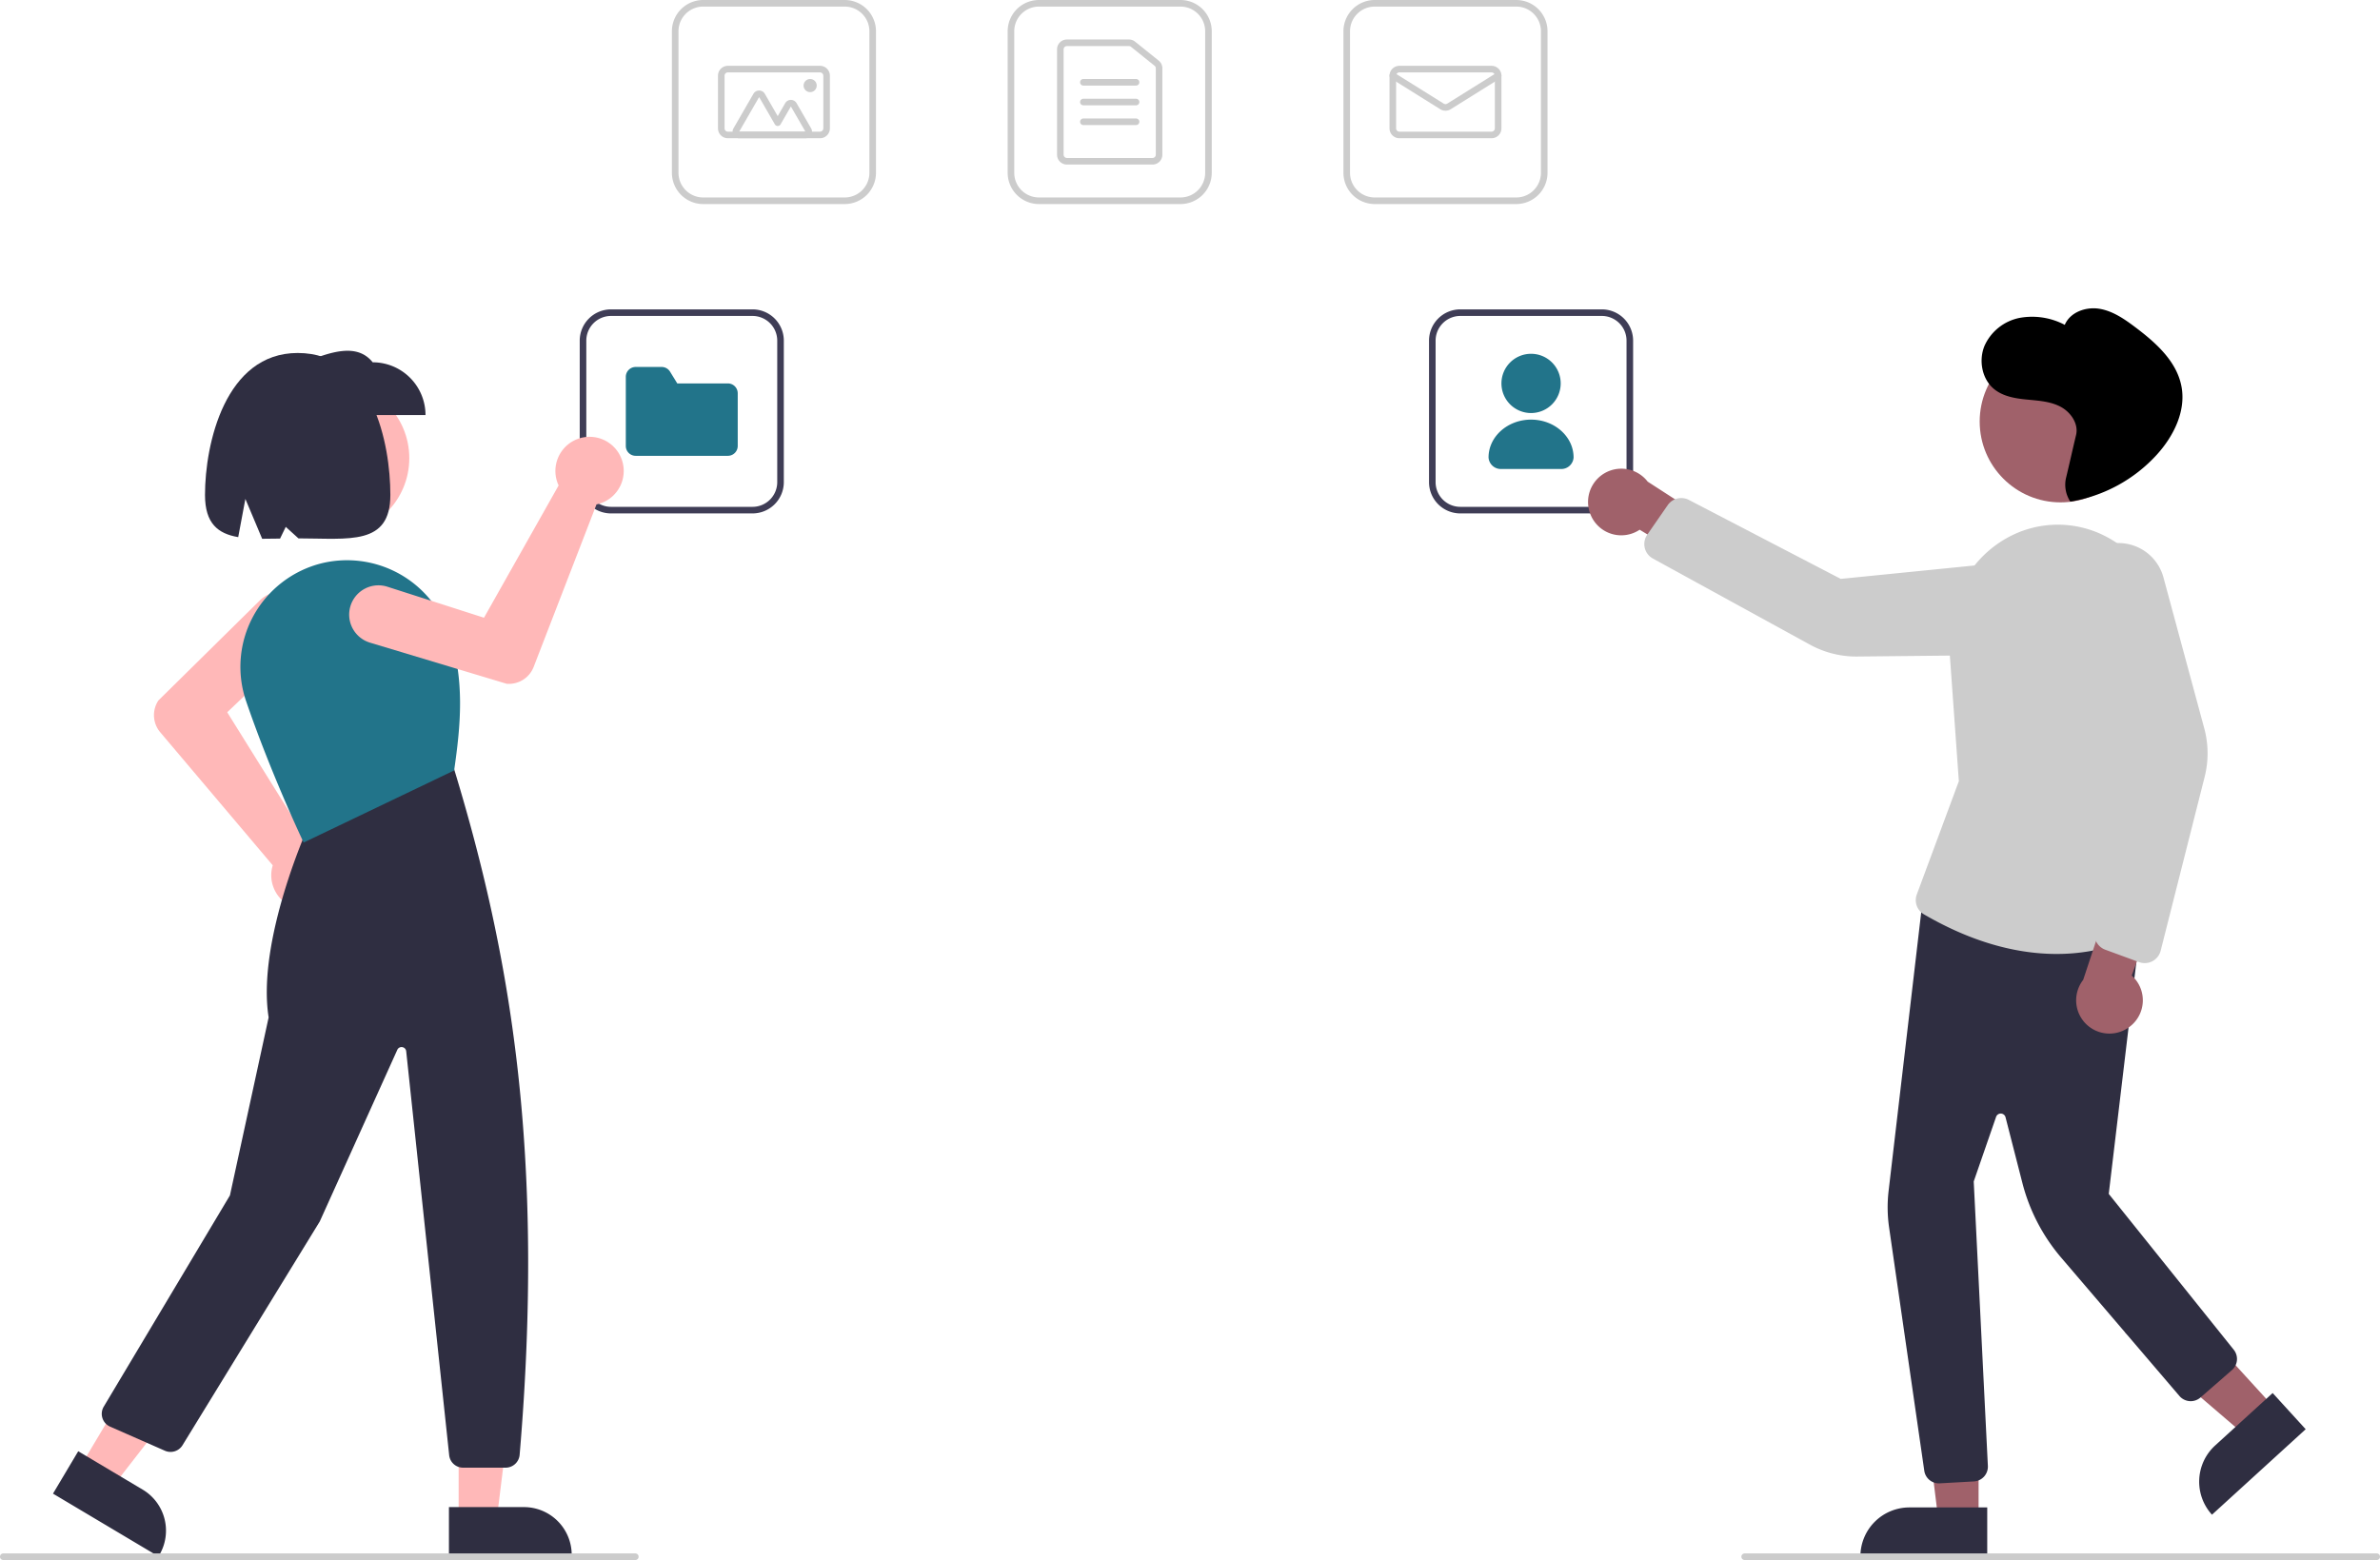 <svg xmlns="http://www.w3.org/2000/svg" data-name="Layer 1" width="723" height="474" viewBox="0 0 723 474" xmlns:xlink="http://www.w3.org/1999/xlink"><path d="M597.11,275h-43a9.511,9.511,0,0,1-9.5-9.5v-43a9.511,9.511,0,0,1,9.5-9.5h43a9.511,9.511,0,0,1,9.5,9.5v43A9.511,9.511,0,0,1,597.11,275Zm-43-60a7.508,7.508,0,0,0-7.5,7.5v43a7.508,7.508,0,0,0,7.5,7.5h43a7.508,7.508,0,0,0,7.5-7.5v-43a7.508,7.508,0,0,0-7.5-7.5Z" transform="translate(-238.5 -213)" fill="#ccc"/><path d="M588.61,263h-26a3.003,3.003,0,0,1-3-3V228a3.003,3.003,0,0,1,3-3h18.839a3.007,3.007,0,0,1,1.879.662l7.16,5.754a2.984,2.984,0,0,1,1.121,2.338V260A3.003,3.003,0,0,1,588.61,263Zm-26-36a1.001,1.001,0,0,0-1,1v32a1.001,1.001,0,0,0,1,1h26a1.001,1.001,0,0,0,1-1V233.754a.995.995,0,0,0-.374-.779l-7.161-5.754a1.002,1.002,0,0,0-.626-.22Z" transform="translate(-238.5 -213)" fill="#ccc"/><path d="M583.61,239h-16a1,1,0,0,1,0-2h16a1,1,0,0,1,0,2Z" transform="translate(-238.5 -213)" fill="#ccc"/><path d="M583.61,245h-16a1,1,0,0,1,0-2h16a1,1,0,0,1,0,2Z" transform="translate(-238.5 -213)" fill="#ccc"/><path d="M583.61,251h-16a1,1,0,0,1,0-2h16a1,1,0,0,1,0,2Z" transform="translate(-238.5 -213)" fill="#ccc"/><path d="M699.11,275h-43a9.511,9.511,0,0,1-9.5-9.5v-43a9.511,9.511,0,0,1,9.5-9.5h43a9.511,9.511,0,0,1,9.5,9.5v43A9.511,9.511,0,0,1,699.11,275Zm-43-60a7.508,7.508,0,0,0-7.5,7.5v43a7.508,7.508,0,0,0,7.5,7.5h43a7.508,7.508,0,0,0,7.5-7.5v-43a7.508,7.508,0,0,0-7.5-7.5Z" transform="translate(-238.5 -213)" fill="#ccc"/><path d="M691.61,255h-28a3.003,3.003,0,0,1-3-3V236a3.003,3.003,0,0,1,3-3h28a3.003,3.003,0,0,1,3,3v16A3.003,3.003,0,0,1,691.61,255Zm-28-20a1.001,1.001,0,0,0-1,1v16a1.001,1.001,0,0,0,1,1h28a1.001,1.001,0,0,0,1-1V236a1.001,1.001,0,0,0-1-1Z" transform="translate(-238.5 -213)" fill="#ccc"/><path d="M677.61,246.638a3.004,3.004,0,0,1-1.59-.453L661.08,236.848a1,1,0,0,1,1.061-1.696l14.94,9.337a1.006,1.006,0,0,0,1.06,0l14.939-9.337a1,1,0,0,1,1.061,1.696l-14.939,9.337A3.004,3.004,0,0,1,677.61,246.638Z" transform="translate(-238.5 -213)" fill="#ccc"/><path d="M495.11,275h-43a9.511,9.511,0,0,1-9.5-9.5v-43a9.511,9.511,0,0,1,9.5-9.5h43a9.511,9.511,0,0,1,9.5,9.5v43A9.511,9.511,0,0,1,495.11,275Zm-43-60a7.508,7.508,0,0,0-7.5,7.5v43a7.508,7.508,0,0,0,7.5,7.5h43a7.508,7.508,0,0,0,7.5-7.5v-43a7.508,7.508,0,0,0-7.5-7.5Z" transform="translate(-238.5 -213)" fill="#ccc"/><path d="M487.61,255h-28a3.003,3.003,0,0,1-3-3V236a3.003,3.003,0,0,1,3-3h28a3.003,3.003,0,0,1,3,3v16A3.003,3.003,0,0,1,487.61,255Zm-28-20a1.001,1.001,0,0,0-1,1v16a1.001,1.001,0,0,0,1,1h28a1.001,1.001,0,0,0,1-1V236a1.001,1.001,0,0,0-1-1Z" transform="translate(-238.5 -213)" fill="#ccc"/><path d="M483.172,255h-20.124a2,2,0,0,1-1.732-3l6.062-10.5a2,2,0,0,1,3.464,0l3.915,6.781,2.268-3.929a2,2,0,0,1,3.464,0L484.905,252a2,2,0,0,1-1.732,3Zm0-2h0l-4.415-7.647-3.134,5.429a1.0 1,0,0,1-.866.5h0a1.0 1,0,0,1-.866-.5L469.11,242.5l-6.062,10.5Z" transform="translate(-238.5 -213)" fill="#ccc"/><circle cx="246.11" cy="26" r="2" fill="#ccc"/><path d="M467.11,369h-43a9.511,9.511,0,0,1-9.5-9.5v-43a9.511,9.511,0,0,1,9.5-9.5h43a9.511,9.511,0,0,1,9.5,9.5v43A9.511,9.511,0,0,1,467.11,369Zm-43-60a7.508,7.508,0,0,0-7.5,7.5v43a7.508,7.508,0,0,0,7.5,7.5h43a7.508,7.508,0,0,0,7.5-7.5v-43a7.508,7.508,0,0,0-7.5-7.5Z" transform="translate(-238.5 -213)" fill="#3f3d56"/><path d="M459.61,351.5h-28a3.003,3.003,0,0,1-3-3v-21a3.003,3.003,0,0,1,3-3h7.882a2.981,2.981,0,0,1,2.555,1.427L444.246,329.5h15.364a3.003,3.003,0,0,1,3,3v16A3.003,3.003,0,0,1,459.61,351.5Z" transform="translate(-238.5 -213)" fill="#22748a"/><circle cx="101.165" cy="139.21" r="23.172" fill="#ffb8b8"/><path d="M331.299,489.32q-.438,0-.879-.039a10.38,10.38,0,0,1-9.316-12.374,9.716,9.716,0,0,1,.255-.987L287.158,435.473a8.061,8.061,0,0,1-.561-9.608l.062-.076,30.784-30.354a8.899,8.899,0,1,1,12.378,12.786l-22.295,21.196,24.408,39.175a9.878,9.878,0,0,1,1.377.17,10.38,10.38,0,0,1-2.012,20.559Z" transform="translate(-238.5 -213)" fill="#ffb8b8"/><polygon points="139.328 461.701 150.895 461.701 156.397 417.088 139.326 417.089 139.328 461.701" fill="#ffb8b8"/><path d="M374.878,670.925l22.778-.001h.001A14.516,14.516,0,0,1,412.173,685.44v.472l-37.294.001Z" transform="translate(-238.5 -213)" fill="#2f2e41"/><polygon points="24.366 445.71 34.304 451.627 61.857 416.11 47.189 407.377 24.366 445.71" fill="#ffb8b8"/><path d="M262.263,653.956l19.572,11.653.001 0a14.516,14.516,0,0,1,5.046,19.899l-.241.405-32.044-19.079Z" transform="translate(-238.5 -213)" fill="#2f2e41"/><path d="M392.124,658.944h-12.952a4.238,4.238,0,0,1-4.221-3.797l-13.057-122.737a1.415,1.415,0,0,0-2.697-.433L335.641,584.135l-41.704,68.003a4.266,4.266,0,0,1-5.329,1.666l-16.66-7.33a4.247,4.247,0,0,1-1.935-6.064l38.337-64.192,11.758-54.085c-3.698-23.455,12.155-58.326,12.316-58.676l.079-.17L376.17,446.218l.219.268C393.61,503,404.104,563.818,396.356,655.054A4.274,4.274,0,0,1,392.124,658.944Z" transform="translate(-238.5 -213)" fill="#2f2e41"/><path d="M330.743,469.001l-.203-.427c-.097-.205-9.807-20.684-17.292-42.571a32.285,32.285,0,0,1,2.239-25.873,32.637,32.637,0,0,1,20.813-16.004h0a32.677,32.677,0,0,1,37.928,19.57c5.937,14.847,4.045,30.695,2.264,43.157l-.035.25-.227.109Z" transform="translate(-238.5 -213)" fill="#22748a"/><path d="M367.76,339.12H330.966V323.082c8.076-3.208,15.978-5.937,20.756,0a16.038,16.038,0,0,1,16.038,16.038Z" transform="translate(-238.5 -213)" fill="#2f2e41"/><path d="M328.929,320.252c-21.996,0-28.153,27.571-28.153,43.126,0,8.674,3.923,11.777,10.088,12.827l2.177-11.611,5.099,12.111c1.732.009,3.551-.025,5.437-.06l1.729-3.56,3.855,3.496c15.441.023,27.921,2.274,27.921-13.203C357.081,347.823,351.682,320.252,328.929,320.252Z" transform="translate(-238.5 -213)" fill="#2f2e41"/><path d="M426.699,351.109q.21.384.388.79a10.38,10.38,0,0,1-6.393,14.109,9.723,9.723,0,0,1-.988.25l-19.099,49.405a8.061,8.061,0,0,1-8.163,5.099l-.096-.018-41.397-12.462a8.899,8.899,0,1,1,5.286-16.993l29.29,9.404,22.676-40.202a9.877,9.877,0,0,1-.511-1.289,10.38,10.38,0,0,1,19.007-8.091Z" transform="translate(-238.5 -213)" fill="#ffb8b8"/><path d="M725.11,369h-43a9.511,9.511,0,0,1-9.5-9.5v-43a9.511,9.511,0,0,1,9.5-9.5h43a9.511,9.511,0,0,1,9.5,9.5v43A9.511,9.511,0,0,1,725.11,369Zm-43-60a7.508,7.508,0,0,0-7.5,7.5v43a7.508,7.508,0,0,0,7.5,7.5h43a7.508,7.508,0,0,0,7.5-7.5v-43a7.508,7.508,0,0,0-7.5-7.5Z" transform="translate(-238.5 -213)" fill="#3f3d56"/><path d="M703.61,338.5a9,9,0,1,1,9-9A9.01,9.01,0,0,1,703.61,338.5Z" transform="translate(-238.5 -213)" fill="#22748a"/><path d="M712.596,355.5H694.624a3.739,3.739,0,0,1-3.931-3.5c0-6.341,5.794-11.5,12.917-11.5s12.917,5.159,12.917,11.5A3.739,3.739,0,0,1,712.596,355.5Z" transform="translate(-238.5 -213)" fill="#22748a"/><polygon points="601.057 461.529 588.798 461.528 582.965 414.24 601.06 414.241 601.057 461.529" fill="#a0616a"/><path d="M580.04,458.025h23.644a0,0,0,0,1,0,0v14.887a0,0,0,0,1,0,0H565.154a0,0,0,0,1,0,0v0A14.887,14.887,0,0,1,580.04,458.025Z" fill="#2f2e41"/><polygon points="690.811 427.625 681.753 435.888 645.573 404.885 658.941 392.69 690.811 427.625" fill="#a0616a"/><path d="M915.296,647.306h23.644a0,0,0,0,1,0,0V662.193a0,0,0,0,1,0,0H900.409a0,0,0,0,1,0,0v0A14.887,14.887,0,0,1,915.296,647.306Z" transform="translate(-439.528 577.857) rotate(-42.373)" fill="#2f2e41"/><path d="M827.502,663.714a4.473,4.473,0,0,1-4.444-3.856l-10.683-73.89a42.899,42.899,0,0,1-.151-11.121l10.412-88.975,66.498,5.583-10.036,84.306,37.966,47.34a4.489,4.489,0,0,1-.555,6.209l-9.559,8.325a4.5,4.5,0,0,1-6.376-.47l-35.974-42.098a56.539,56.539,0,0,1-11.719-22.562l-5.136-20.029a1.5,1.5,0,0,0-2.87-.118l-6.793,19.624,4.298,86.431a4.51,4.51,0,0,1-4.245,4.716l-10.373.576Q827.631,663.714,827.502,663.714Z" transform="translate(-238.5 -213)" fill="#2f2e41"/><circle cx="625.954" cy="128.081" r="24.561" fill="#a0616a"/><path d="M721.797,369.636a10.056,10.056,0,0,0,14.802,4.319l32.203,19.51-2.503-16.5-27.258-17.615A10.11,10.11,0,0,0,721.797,369.636Z" transform="translate(-238.5 -213)" fill="#a0616a"/><path d="M863.313,502.856h0c-13.045 0-26.62-4.046-40.348-12.029a4.991,4.991,0,0,1-2.171-6.065l12.769-34.407-2.904-40.541c-.988-13.791,5.887-26.881,17.515-33.349A31.594,31.594,0,0,1,875.736,374.834a33.975,33.975,0,0,1,19.576,22.31l4.099,14.261a87.49,87.49,0,0,1-1.637,53.102l-11.875,33.341-.308.184C885.509,498.08,877.36,502.855,863.313,502.856Z" transform="translate(-238.5 -213)" fill="#ccc"/><path d="M738.845,381.082a4.997,4.997,0,0,1,.053-5.613l6.223-8.988a5.008,5.008,0,0,1,6.417-1.59L797.689,388.891l50.921-5.105a14.233,14.233,0,0,1,14.854,9.68A14.142,14.142,0,0,1,850.164,412l-47.485.482a29.206,29.206,0,0,1-14.31-3.589l-47.765-26.194A5.019,5.019,0,0,1,738.845,381.082Z" transform="translate(-238.5 -213)" fill="#ccc"/><path d="M885.62,524.838a10.056,10.056,0,0,0,.463-15.412l11.993-33.015-16.539,3.51L871.332,510.73a10.11,10.11,0,0,0,14.288,14.109Z" transform="translate(-238.5 -213)" fill="#a0616a"/><path d="M890.022,505.636a4.968,4.968,0,0,1-1.718-.306l-10.263-3.766a5.008,5.008,0,0,1-3.151-5.812l11.64-50.699L868.801,397.046a14.227,14.227,0,0,1,5.639-16.809,14.142,14.142,0,0,1,21.28,8.219l12.392,45.841a29.207,29.207,0,0,1,.12,14.752l-13.358,52.813a4.998,4.998,0,0,1-4.848,3.773h-.005Z" transform="translate(-238.5 -213)" fill="#ccc"/><path d="M866.076,358.411c1.245-5.168,1.861-8.07,3.095-13.241.826-3.463-1.667-7.009-4.795-8.628s-6.755-1.804-10.25-2.147-7.162-.954-9.886-3.202c-3.657-3.019-4.703-8.642-2.905-13.064a14.855,14.855,0,0,1,10.676-8.537,21.203,21.203,0,0,1,13.727,2.113c1.649-3.874,6.426-5.558,10.531-4.882s7.669,3.167,11.005,5.686c6.204,4.684,12.57,10.361,13.947,18.082,1.33,7.456-2.452,14.981-7.511,20.555a45.484,45.484,0,0,1-26.282,14.263A9.309,9.309,0,0,1,866.076,358.411Z" transform="translate(-238.5 -213)"/><path d="M960.5,687h-192a1,1,0,0,1,0-2h192a1,1,0,0,1,0,2Z" transform="translate(-238.5 -213)" fill="#ccc"/><path d="M431.5,687h-192a1,1,0,0,1,0-2h192a1,1,0,0,1,0,2Z" transform="translate(-238.5 -213)" fill="#ccc"/></svg>